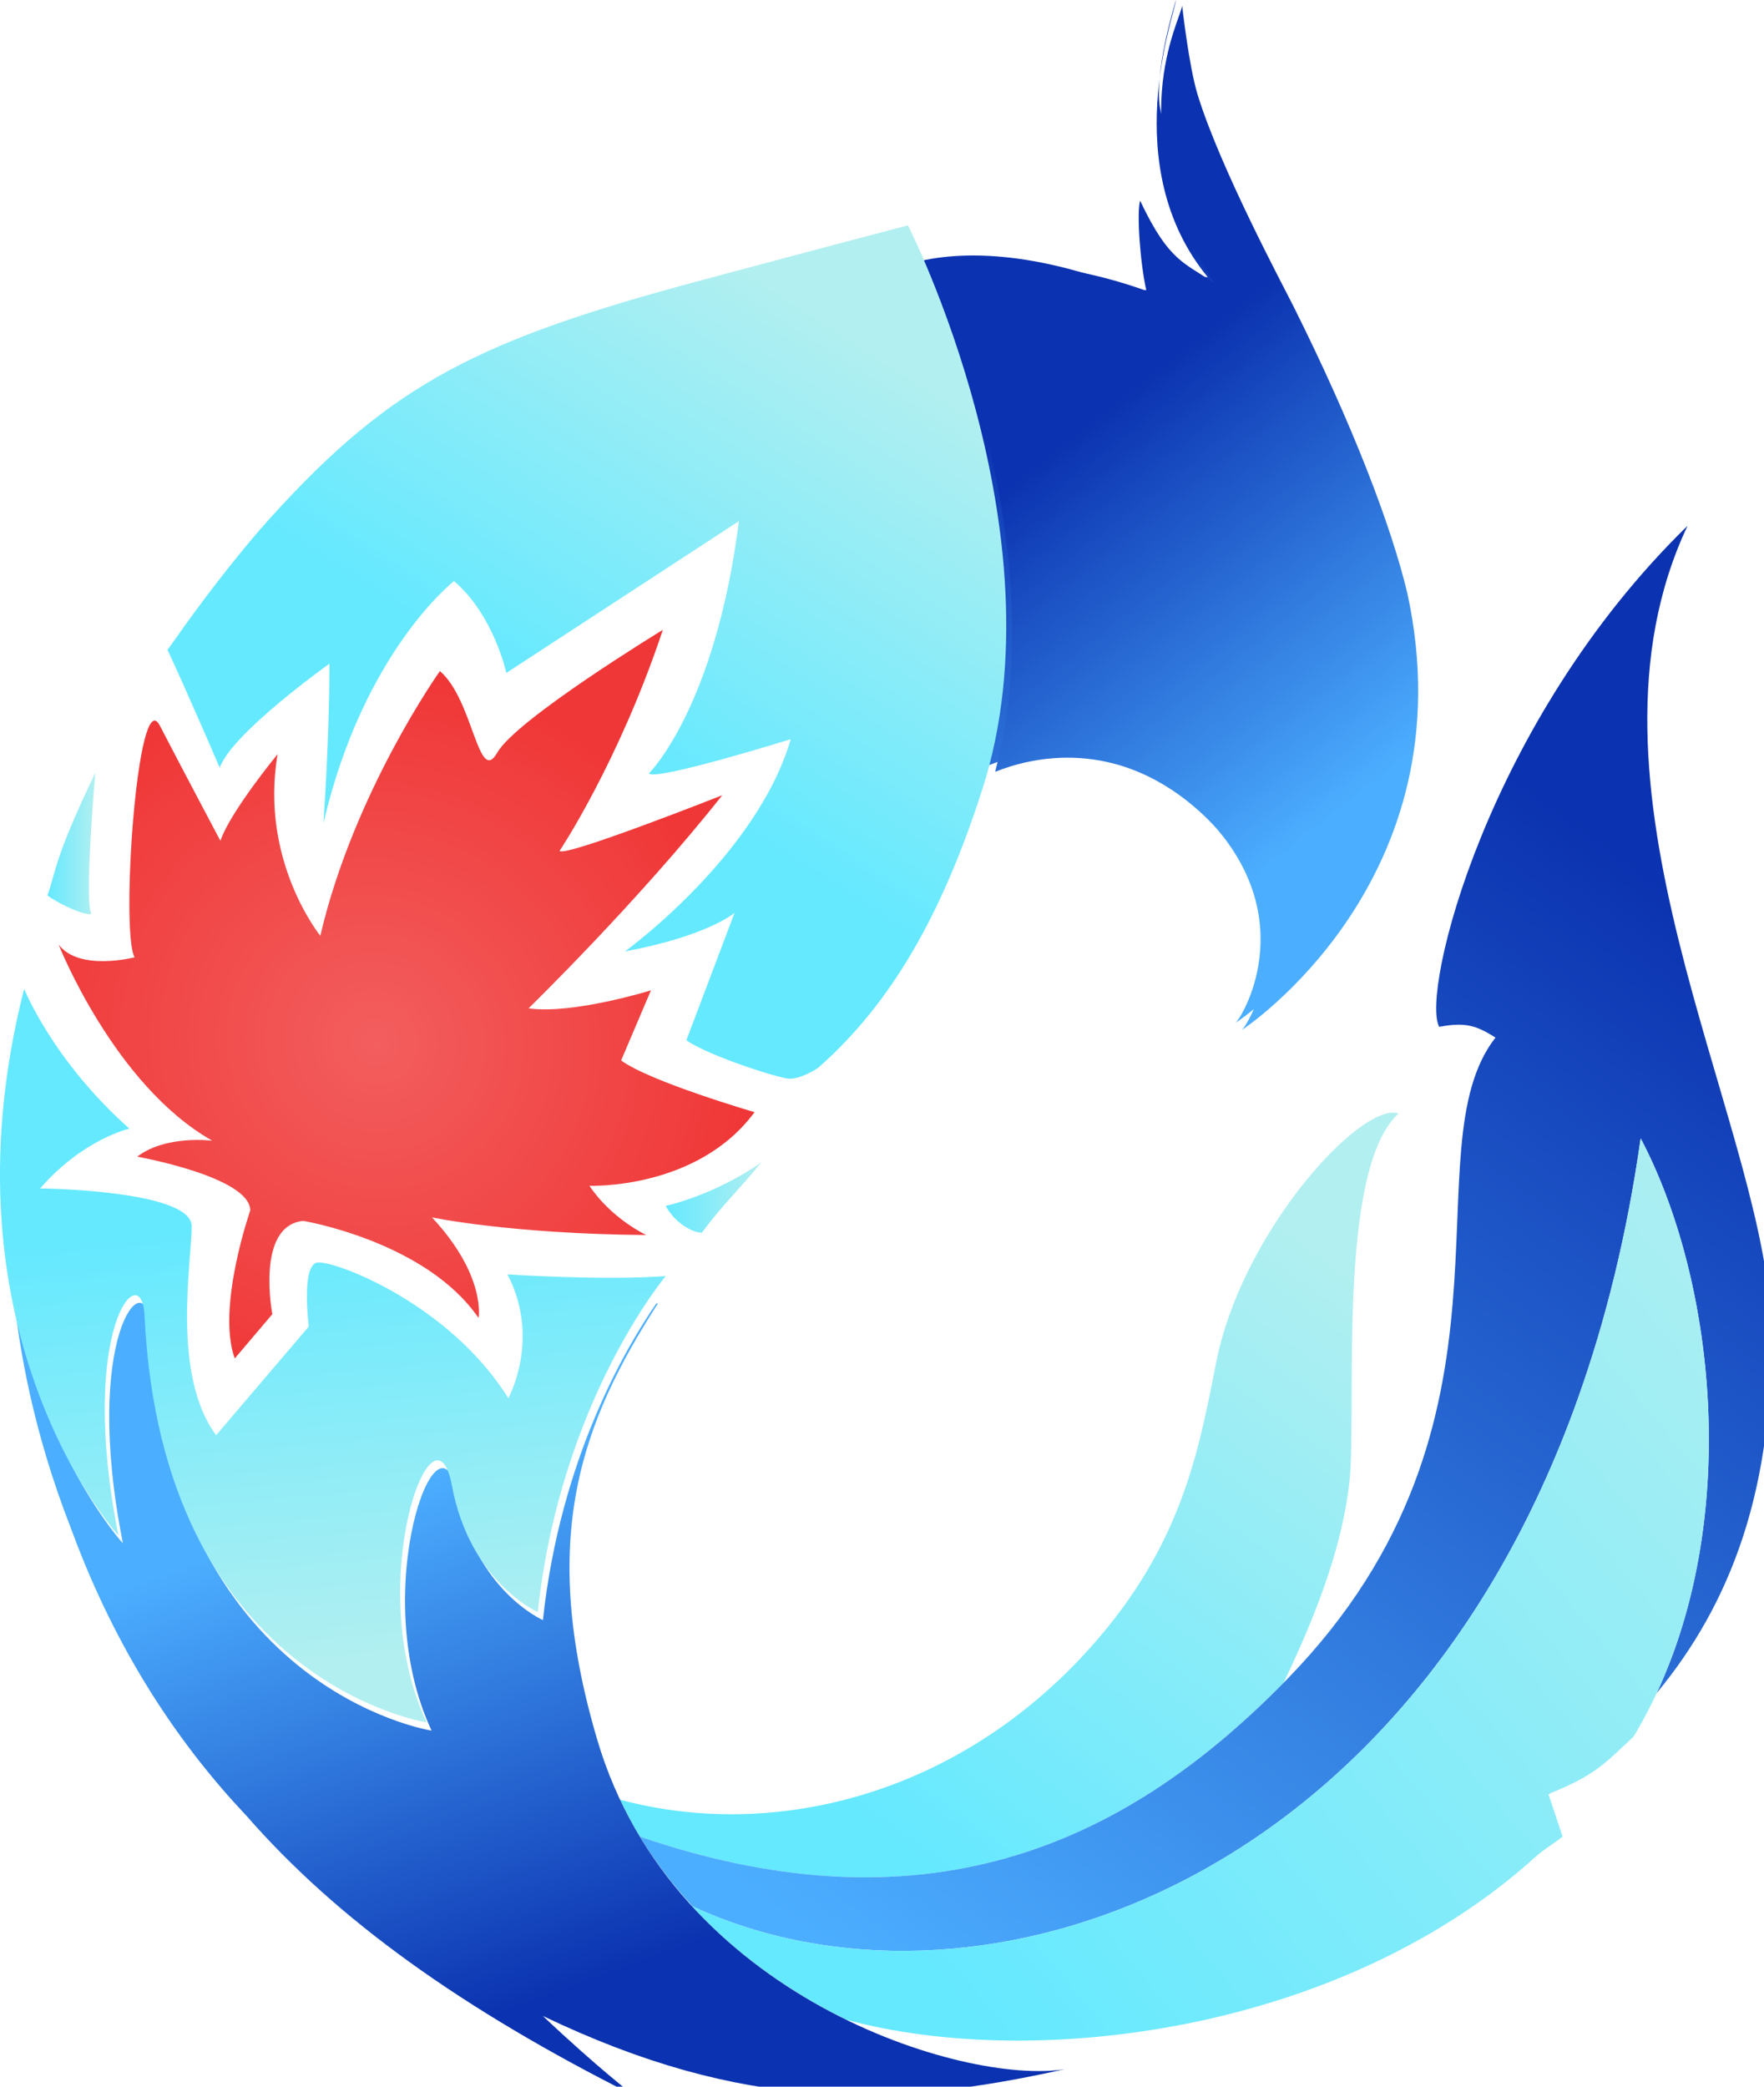 <?xml version="1.0" encoding="UTF-8" standalone="no"?>
<!-- Created with Inkscape (http://www.inkscape.org/) -->

<svg
   width="29.314mm"
   height="34.667mm"
   viewBox="0 0 29.314 34.667"
   version="1.1"
   id="svg3804"
   xmlns:xlink="http://www.w3.org/1999/xlink"
   xmlns="http://www.w3.org/2000/svg"
   xmlns:svg="http://www.w3.org/2000/svg">
  <defs
     id="defs3801">
    <linearGradient
       xlink:href="#Light_Blue_Gradient"
       id="linearGradient96060"
       gradientUnits="userSpaceOnUse"
       x1="370.364"
       y1="1062.495"
       x2="379.982"
       y2="1041.065"
       gradientTransform="matrix(1.927,0.402,-0.402,1.927,-61.552,-1861.83)" />
    <linearGradient
       id="Light_Blue_Gradient">
      <stop
         style="stop-color:#65e9ff;stop-opacity:1;"
         offset="0"
         id="stop5861" />
      <stop
         style="stop-color:#b2eff0;stop-opacity:1"
         offset="1"
         id="stop5863" />
    </linearGradient>
    <linearGradient
       xlink:href="#Paired_with_Light_Blue_Clarinet"
       id="linearGradient17298"
       gradientUnits="userSpaceOnUse"
       x1="-75.182"
       y1="8.608"
       x2="-23.153"
       y2="74.711"
       gradientTransform="matrix(0.345,0,0,0.345,259.176,248.418)" />
    <linearGradient
       id="Paired_with_Light_Blue_Clarinet">
      <stop
         style="stop-color:#0b32b0;stop-opacity:1;"
         offset="0"
         id="stop7350" />
      <stop
         style="stop-color:#4caeff;stop-opacity:1"
         offset="1"
         id="stop7352" />
    </linearGradient>
    <radialGradient
       xlink:href="#linearGradient5528"
       id="radialGradient16626-9-5-5-9-9-5-5-6-4-6-57-7-5"
       cx="-62.826"
       cy="38.675"
       fx="-62.826"
       fy="38.675"
       r="62.85"
       gradientTransform="matrix(0.902,0.606,-0.586,0.873,10.798,34.317)"
       gradientUnits="userSpaceOnUse" />
    <linearGradient
       id="linearGradient5528">
      <stop
         style="stop-color:#f35e5e;stop-opacity:1"
         offset="0"
         id="stop5524" />
      <stop
         style="stop-color:#f03737;stop-opacity:1"
         offset="1"
         id="stop5526" />
    </linearGradient>
    <linearGradient
       xlink:href="#Light_Blue_Gradient"
       id="linearGradient94789"
       gradientUnits="userSpaceOnUse"
       x1="79.05"
       y1="40.539"
       x2="126.044"
       y2="-32.619"
       gradientTransform="matrix(0.092,0,0,0.092,48.792,67.508)" />
    <linearGradient
       xlink:href="#Paired_with_Light_Blue_Clarinet"
       id="linearGradient94797"
       gradientUnits="userSpaceOnUse"
       x1="391.818"
       y1="1020.045"
       x2="368.089"
       y2="1056.189"
       gradientTransform="matrix(2.005,0.131,-0.136,1.942,-374.576,-1758.99)" />
    <linearGradient
       xlink:href="#Light_Blue_Gradient"
       id="linearGradient94799"
       gradientUnits="userSpaceOnUse"
       x1="-106.775"
       y1="97.52"
       x2="62.125"
       y2="-23.36"
       gradientTransform="matrix(0.363,-0.017,0.017,0.344,266.832,309.234)" />
    <linearGradient
       id="_Linear1"
       x1="0"
       y1="0"
       x2="1"
       y2="0"
       gradientUnits="userSpaceOnUse"
       gradientTransform="matrix(1,0,0,-1,0,4.43368e-5)">
      <stop
         offset="0"
         style="stop-color:rgb(236,219,158);stop-opacity:1"
         id="stop4675" />
      <stop
         offset="0.07"
         style="stop-color:rgb(236,219,158);stop-opacity:1"
         id="stop4677" />
      <stop
         offset="0.3"
         style="stop-color:rgb(251,179,106);stop-opacity:1"
         id="stop4679" />
      <stop
         offset="0.58"
         style="stop-color:rgb(235,144,83);stop-opacity:1"
         id="stop4681" />
      <stop
         offset="0.88"
         style="stop-color:rgb(231,106,76);stop-opacity:1"
         id="stop4683" />
      <stop
         offset="1"
         style="stop-color:rgb(231,106,76);stop-opacity:1"
         id="stop4685" />
    </linearGradient>
    <linearGradient
       xlink:href="#Light_Blue_Gradient"
       id="linearGradient94807"
       gradientUnits="userSpaceOnUse"
       x1="0"
       y1="0.887"
       x2="17.261"
       y2="0.887" />
    <linearGradient
       xlink:href="#Light_Blue_Gradient"
       id="linearGradient94811"
       gradientUnits="userSpaceOnUse"
       x1="0"
       y1="5.48"
       x2="8.631"
       y2="5.48" />
    <linearGradient
       xlink:href="#Paired_with_Light_Blue_Clarinet"
       id="linearGradient94813"
       gradientUnits="userSpaceOnUse"
       x1="-63.271"
       y1="161.065"
       x2="-96.144"
       y2="71.083"
       gradientTransform="matrix(0.348,0,0,0.348,237.704,285.826)" />
    <linearGradient
       xlink:href="#Light_Blue_Gradient"
       id="linearGradient94815"
       gradientUnits="userSpaceOnUse"
       x1="918.374"
       y1="1725.347"
       x2="965.669"
       y2="2248.787"
       gradientTransform="matrix(0.014,0,0,0.014,37.469,54.548)" />
    <linearGradient
       xlink:href="#Paired_with_Light_Blue_Clarinet"
       id="linearGradient4247"
       gradientUnits="userSpaceOnUse"
       x1="-86.053"
       y1="7.883"
       x2="-23.153"
       y2="74.711"
       gradientTransform="matrix(0.091,0,0,0.091,68.574,65.727)" />
    <linearGradient
       xlink:href="#Light_Blue_Gradient"
       id="linearGradient4249"
       gradientUnits="userSpaceOnUse"
       x1="0"
       y1="0.887"
       x2="17.261"
       y2="0.887" />
    <linearGradient
       xlink:href="#Light_Blue_Gradient"
       id="linearGradient4251"
       gradientUnits="userSpaceOnUse"
       x1="0"
       y1="5.48"
       x2="8.631"
       y2="5.48" />
    <radialGradient
       id="radialGradient16626-9-5-5-9-9-5-5-6"
       cx="-62.826"
       cy="38.675"
       r="62.85"
       gradientTransform="matrix(0.902,0.606,-0.586,0.873,10.798,34.317)"
       gradientUnits="userSpaceOnUse">
      <stop
         stop-color="#f35e5e"
         offset="0"
         id="stop7052" />
      <stop
         stop-color="#f03737"
         offset="1"
         id="stop7054" />
    </radialGradient>
    <linearGradient
       id="linearGradient39939"
       x1="-11.942"
       x2="-76.395"
       y1="73.22"
       y2="-11.117"
       gradientUnits="userSpaceOnUse">
      <stop
         stop-color="#001498"
         offset="0"
         id="stop7057" />
      <stop
         stop-color="#b4007a"
         offset="1"
         id="stop7059" />
    </linearGradient>
    <linearGradient
       id="linearGradient39937"
       x1="-86.053"
       x2="-23.153"
       y1="7.883"
       y2="74.711"
       gradientUnits="userSpaceOnUse"
       xlink:href="#Paired_with_Light_Blue_Clarinet" />
    <linearGradient
       id="linearGradient39943"
       x1="-7.753"
       x2="144.9"
       y1="18.666"
       y2="-26.424"
       gradientUnits="userSpaceOnUse"
       xlink:href="#linearGradient5360" />
    <linearGradient
       id="linearGradient5360">
      <stop
         stop-color="#00a8b4"
         offset="0"
         id="stop7069" />
      <stop
         stop-color="#90e0ef"
         offset="1"
         id="stop7071" />
    </linearGradient>
    <linearGradient
       id="linearGradient39941"
       x1="79.05"
       x2="126.04"
       y1="40.539"
       y2="-32.619"
       gradientUnits="userSpaceOnUse"
       xlink:href="#Light_Blue_Gradient" />
    <linearGradient
       id="linearGradient39947"
       x1="15.056"
       x2="117.36"
       y1="67"
       y2="-0.881"
       gradientUnits="userSpaceOnUse"
       xlink:href="#linearGradient5360" />
    <linearGradient
       id="linearGradient39945"
       x2="138.44"
       y1="104.27"
       y2="-27.178"
       gradientUnits="userSpaceOnUse"
       xlink:href="#Light_Blue_Gradient" />
    <linearGradient
       id="linearGradient39949"
       x1="11.448"
       x2="-78.149"
       y1="-78.487"
       y2="84.491"
       gradientUnits="userSpaceOnUse"
       xlink:href="#Paired_with_Light_Blue_Clarinet" />
    <linearGradient
       id="linearGradient39953"
       x1="-129.76"
       x2="32.406"
       y1="52.285"
       y2="29.621"
       gradientUnits="userSpaceOnUse"
       xlink:href="#linearGradient5360" />
    <linearGradient
       id="linearGradient39951"
       x1="-106.78"
       x2="62.125"
       y1="97.52"
       y2="-23.36"
       gradientUnits="userSpaceOnUse"
       xlink:href="#Light_Blue_Gradient" />
    <linearGradient
       id="linearGradient39955"
       x2="1"
       gradientTransform="matrix(1,0,0,-1,0,4.4337e-5)"
       gradientUnits="userSpaceOnUse">
      <stop
         stop-color="#ecdb9e"
         offset="0"
         id="stop7085" />
      <stop
         stop-color="#ecdb9e"
         offset=".07"
         id="stop7087" />
      <stop
         stop-color="#fbb36a"
         offset=".3"
         id="stop7089" />
      <stop
         stop-color="#eb9053"
         offset=".58"
         id="stop7091" />
      <stop
         stop-color="#e76a4c"
         offset=".88"
         id="stop7093" />
      <stop
         stop-color="#e76a4c"
         offset="1"
         id="stop7095" />
    </linearGradient>
    <linearGradient
       id="linearGradient39959"
       x2="17.261"
       y1="0.887"
       y2="0.887"
       gradientUnits="userSpaceOnUse"
       xlink:href="#Light_Blue_Gradient" />
    <linearGradient
       id="linearGradient39963"
       x2="8.631"
       y1="5.481"
       y2="5.481"
       gradientUnits="userSpaceOnUse"
       xlink:href="#Light_Blue_Gradient" />
    <linearGradient
       id="linearGradient39965"
       x1="-63.271"
       x2="-96.144"
       y1="161.07"
       y2="71.083"
       gradientUnits="userSpaceOnUse"
       xlink:href="#Paired_with_Light_Blue_Clarinet" />
    <linearGradient
       id="linearGradient39969"
       x1="735.48"
       x2="1350"
       y1="2209.7"
       y2="1884.5"
       gradientUnits="userSpaceOnUse"
       xlink:href="#linearGradient5360" />
    <linearGradient
       id="linearGradient39967"
       x1="918.37"
       x2="965.67"
       y1="1725.3"
       y2="2248.8"
       gradientUnits="userSpaceOnUse"
       xlink:href="#Light_Blue_Gradient" />
  </defs>
  <g
     id="layer1"
     transform="translate(-45.295,-80.621)">
    <g
       id="g106435"
       transform="translate(0,22.225)">
      <path
         id="path4619-8-7-7-7-3-2-2-0-7-0-3-2-7-1"
         style="clip-rule:evenodd;fill:url(#linearGradient96060);fill-opacity:1;fill-rule:nonzero;stroke:none;stroke-width:0.191;stroke-linejoin:round;stroke-miterlimit:1.414;stroke-dasharray:none;stroke-opacity:1"
         d="m 258.27,290.117 c -2.66,0.052 -9.537,7.818 -11.082,15.666 -1.131,5.744 -2.232,11.847 -8.422,18.453 -8.236,8.789 -19.485,11.494 -28.955,8.956 0.379,0.802 0.794,1.571 1.238,2.311 18.25,6.246 30.62,0.267 40.373,-9.648 2.431,-5.084 3.709,-8.964 4.121,-12.559 0.497,-4.565 -0.833,-19.54 3.086,-23.129 -0.109,-0.036 -0.229,-0.051 -0.359,-0.049 z"
         transform="scale(0.265)" />
      <path
         id="path4611-3-3-5-3-7-8-8-3-0-0-2-0-6-6-3-9-2-0-1-8-5"
         style="clip-rule:evenodd;fill:url(#linearGradient4247);fill-opacity:1;fill-rule:nonzero;stroke-width:0.091;stroke-linejoin:round;stroke-miterlimit:1.414"
         d="m 68.574,68.142 c 1.038,4.772 -2.744,7.246 -2.744,7.246 0.135,-0.134 1.165,-1.881 -0.648,-3.571 -1.813,-1.69 -3.696,-0.594 -3.696,-0.594 0.872,-2.021 -2.819,-7.718 -1.351,-8.346 0.714,-0.306 1.97,-0.392 3.663,0.218 0.468,0.36 1.054,-0.135 1.567,-0.095 -1.505,-1.833 -0.555,-4.348 -0.527,-4.604 0,0 -0.389,1.235 -0.257,1.84 0.267,1.217 1.856,2.818 2.019,3.146 0.987,1.976 1.703,3.637 1.973,4.76" />
      <path
         id="path16938-4-9-1-4-8"
         style="clip-rule:evenodd;fill:url(#linearGradient17298);fill-opacity:1;fill-rule:nonzero;stroke-width:0.345;stroke-linejoin:round;stroke-miterlimit:1.414"
         d="m 245.057,220.709 c -0.108,0.966 -3.948,7.547 1.99,17.398 -1.844,-1.315 -2.785,-1.275 -4.627,-5.164 -0.224,0.769 0.006,3.961 0.395,5.654 -5.162,-1.861 -10.352,-2.096 -13.58,-1.508 2.277,5.29 7.357,19.184 4.094,31.662 2.143,-0.867 7.662,-2.327 13.031,2.68 6.85,6.389 2.956,12.992 2.447,13.5 0,0 14.291,-9.35 10.369,-27.387 -1.02,-4.245 -3.415,-10.521 -7.145,-17.99 -0.619,-1.241 -4.573,-8.61 -6,-13.24 -0.559,-1.813 -0.975,-5.605 -0.975,-5.605 z"
         transform="scale(0.265)" />
      <g
         id="g4609-3-9-0-7-5-9-0-8-2-8-6-3-2-1-6-5-8"
         transform="matrix(0.092,0,0,0.092,57.834,72.952)"
         style="clip-rule:evenodd;fill-rule:evenodd;stroke-linejoin:round;stroke-miterlimit:1.414">
        <path
           id="path4607-6-9-7-8-5-3-1-1-5-5-5-6-5-6-2-4-2"
           style="fill:url(#radialGradient16626-9-5-5-9-9-5-5-6-4-6-57-7-5);fill-opacity:1;fill-rule:nonzero"
           d="m 0,42.622 c 0,0 -18.907,-5.517 -24.103,-9.34 l 5.391,-12.662 c 0,0 -14.089,4.376 -22.103,3.249 0,0 19.855,-19.337 34.98,-38.48 0,0 -28.511,11.274 -29.379,10.049 0,0 10.654,-15.935 18.651,-39.916 0,0 -26.443,16.106 -29.906,22.17 -3.464,6.062 -4.299,-9.527 -10.361,-14.724 0,0 -15.543,21.812 -21.607,47.795 0,0 -11,-13.528 -7.714,-32.793 0,0 -8.599,10.456 -10.328,15.653 0,0 -6.91,-13.015 -10.946,-20.81 -4.038,-7.795 -7.145,37.51 -4.546,41.841 0,0 -10.033,2.605 -13.73,-2.293 0,0 9.999,25.374 27.747,35.412 0,0 -8.356,-1.089 -13.551,2.882 0,0 20.415,3.655 20.415,9.718 0,0 -6.118,17.522 -2.804,26.727 l 6.79,-7.999 c 0,0 -3.075,-15.983 5.588,-16.849 0,0 22.138,3.674 31.663,17.531 0,0 1.428,-7.6 -8.411,-18.158 0,0 14.13,2.984 38.697,3.182 0,0 -6.238,-2.892 -10.259,-8.894 0,0 19.443,0.766 29.826,-13.291" />
      </g>
      <path
         id="path4615-3-73-8-7-3-1-8-7-4-2-1-4-2-9-9-8-6"
         style="clip-rule:evenodd;fill:url(#linearGradient94789);fill-opacity:1;fill-rule:nonzero;stroke-width:0.092;stroke-linejoin:round;stroke-miterlimit:1.414"
         d="m 48.946,71.155 c 0.19,-0.571 1.824,-1.733 1.824,-1.733 0,1.237 -0.1,2.649 -0.1,2.649 0.666,-2.855 2.17,-4.021 2.17,-4.021 0.666,0.571 0.869,1.526 0.869,1.526 l 3.865,-2.522 c -0.395,3.108 -1.495,4.191 -1.495,4.191 0.095,0.135 2.356,-0.568 2.356,-0.568 -0.565,1.942 -2.755,3.526 -2.755,3.526 1.388,-0.26 1.822,-0.642 1.822,-0.642 l -0.801,2.117 c 0.288,0.212 1.299,0.563 1.668,0.635 0.191,0.038 0.519,-0.164 0.548,-0.2 1.19,-1.055 2.038,-2.529 2.704,-4.609 1.365,-4.264 -1.238,-9.364 -1.238,-9.364 0,0 -1.443,0.378 -3.455,0.918 -3.657,0.982 -5.1,1.697 -7.107,3.905 -0.595,0.654 -1.245,1.522 -1.621,2.061 -0.014,0.02 -0.109,0.148 -0.121,0.168 0.379,0.819 0.869,1.963 0.869,1.963" />
      <path
         id="path4623-6-5-6-0-7-1-0-7-4-2-8-7-9-3-8-3"
         style="clip-rule:evenodd;fill:url(#linearGradient94797);fill-opacity:1;fill-rule:nonzero;stroke:none;stroke-width:0.192;stroke-linejoin:round;stroke-miterlimit:1.414;stroke-dasharray:none;stroke-opacity:1"
         d="m 276.75,253.326 c -12.632,12.303 -16.74,29.32 -15.574,31.412 1.68,-0.321 2.376,-0.053 3.529,0.674 -5.5,7.014 2.674,24.026 -13.012,40.168 -9.795,10.079 -22.225,16.226 -40.645,9.922 0.967,1.608 2.091,3.054 3.305,4.375 17.16,7.958 44.384,-0.63 55.512,-31.816 1.742,-4.883 3.091,-10.318 3.943,-16.332 4.63,8.78 6.265,23.496 1.006,34.777 4.566,-5.516 7.521,-12.825 7.141,-23.727 -0.764,-12.73 -12.852,-33.283 -5.205,-49.453 z m -8.611,79.455 c -0.041,0.017 -0.077,0.032 -0.119,0.049 l 0.01,0.031 c 0.036,-0.027 0.073,-0.053 0.109,-0.08 z"
         transform="scale(0.265)" />
      <path
         id="path4627-6-2-4-8-1-2-7-1-4-0-7-6-3-8-0-9-9"
         style="clip-rule:evenodd;fill:url(#linearGradient94799);fill-opacity:1;fill-rule:nonzero;stroke-width:0.354;stroke-linejoin:round;stroke-miterlimit:1.414"
         d="m 273.809,291.729 c -0.853,6.014 -2.201,11.449 -3.943,16.332 -11.137,31.215 -38.401,39.79 -55.559,31.795 2.868,3.132 6.302,5.475 9.709,7.137 11.867,3.202 31.096,0.752 43.215,-10.234 0.523,-0.474 1.147,-0.822 1.684,-1.254 l -0.895,-2.674 c 2.985,-1.185 3.533,-1.917 5.34,-3.59 6.965,-11.531 5.463,-28.002 0.449,-37.512 z"
         transform="scale(0.265)" />
      <g
         id="g4637-5-3-5-59-3-1-0-6-6-0-3-6-4-1-2-1-5"
         transform="matrix(0.092,0,0,0.092,56.357,78.211)"
         style="clip-rule:evenodd;fill:url(#linearGradient94807);fill-opacity:1;fill-rule:evenodd;stroke-linejoin:round;stroke-miterlimit:1.414">
        <path
           id="path4635-0-8-8-9-6-9-5-4-8-8-5-7-4-2-21-14-9"
           style="fill:url(#linearGradient4249);fill-opacity:1;fill-rule:nonzero"
           d="M 0,2.382 C 1.698,5.496 4.852,7.228 6.537,7.228 10.155,2.317 12.717,0.089 17.261,-5.453 8.554,0.584 0,2.382 0,2.382" />
      </g>
      <g
         id="g4641-09-9-0-8-9-9-5-8-7-8-0-6-6-9-7-3-8"
         transform="matrix(0.092,0,0,0.092,46.085,71.904)"
         style="clip-rule:evenodd;fill:url(#linearGradient94811);fill-opacity:1;fill-rule:evenodd;stroke-linejoin:round;stroke-miterlimit:1.414">
        <path
           id="path4639-0-7-9-6-4-6-7-8-8-7-8-7-2-1-29-1-7"
           style="fill:url(#linearGradient4251);fill-opacity:1;fill-rule:nonzero"
           d="m 0,14.901 c 3.508,2.442 7.914,3.854 7.901,3.204 C 6.886,16.413 7.884,1.564 8.631,-7.302 1.407,7.862 1.723,9.629 0,14.901" />
      </g>
      <path
         id="path4643-1-8-7-25-9-8-1-2-0-0-4-1-5-8-1-7-3"
         style="clip-rule:evenodd;fill:url(#linearGradient94813);fill-opacity:1;fill-rule:nonzero;stroke-width:0.348;stroke-linejoin:round;stroke-miterlimit:1.414"
         d="m 171.764,301.293 c 0.339,3.578 1.245,8.838 3.605,14.875 2.156,5.89 5.57,12.28 10.996,18.014 5.671,6.502 13.501,12.125 24.312,17.551 0,0 -2.318,-1.774 -5.711,-4.986 12.555,6.017 21.797,5.772 32.736,3.338 -6.284,1.024 -24.548,-4.499 -29.322,-20.643 -3.744,-12.663 -0.98,-19.922 3.803,-27.361 -0.034,-0.002 -0.062,-0.004 -0.096,-0.006 -1.865,2.69 -6.023,9.676 -7.117,19.857 0,0 -4.255,-1.852 -5.393,-7.934 -1.119,-5.978 -5.661,6.177 -1.588,14.861 0,0 -16.639,-2.544 -17.717,-25.543 -0.177,-3.769 -4.223,0.795 -1.639,13.803 0,0 -5.131,-5.598 -6.871,-15.826 z"
         transform="scale(0.265)" />
      <path
         id="path4647-0-7-9-1-3-5-8-7-8-4-6-9-3-6-5-21-9"
         style="clip-rule:evenodd;fill:url(#linearGradient94815);fill-opacity:1;fill-rule:evenodd;stroke-width:0.014;stroke-linejoin:round;stroke-miterlimit:1.414"
         d="m 56.359,79.595 c 0,0 -1.751,2.081 -2.127,5.583 0,0 -1.126,-0.49 -1.427,-2.099 -0.296,-1.582 -1.497,1.634 -0.42,3.932 0,0 -4.402,-0.673 -4.688,-6.758 -0.047,-0.997 -1.118,0.21 -0.434,3.652 0,0 -3.036,-3.312 -1.567,-9.081 0,0 0.473,1.189 1.749,2.323 0,0 -0.768,0.171 -1.483,0.993 0,0 2.523,0.026 2.519,0.63 -0.004,0.604 -0.337,2.473 0.406,3.47 l 1.539,-1.805 c 0,0 -0.129,-1.02 0.14,-1.063 0.269,-0.044 2.189,0.67 3.176,2.253 0,0 0.546,-0.979 -0.014,-2.057 0,0 1.6,0.106 2.631,0.028 z" />
    </g>
    <g
       id="g4633-2-2-9-2-0-1-9-5-8-0-6-4-3-0-1-3-8-1"
       transform="matrix(0.42,-0.359,-0.359,-0.42,128.92,91.77)"
       style="clip-rule:evenodd;fill-rule:evenodd;stroke:#902fa5;stroke-width:2.171;stroke-linejoin:round;stroke-miterlimit:1.414;stroke-dasharray:none;stroke-opacity:1;paint-order:stroke fill markers" />
  </g>
</svg>
